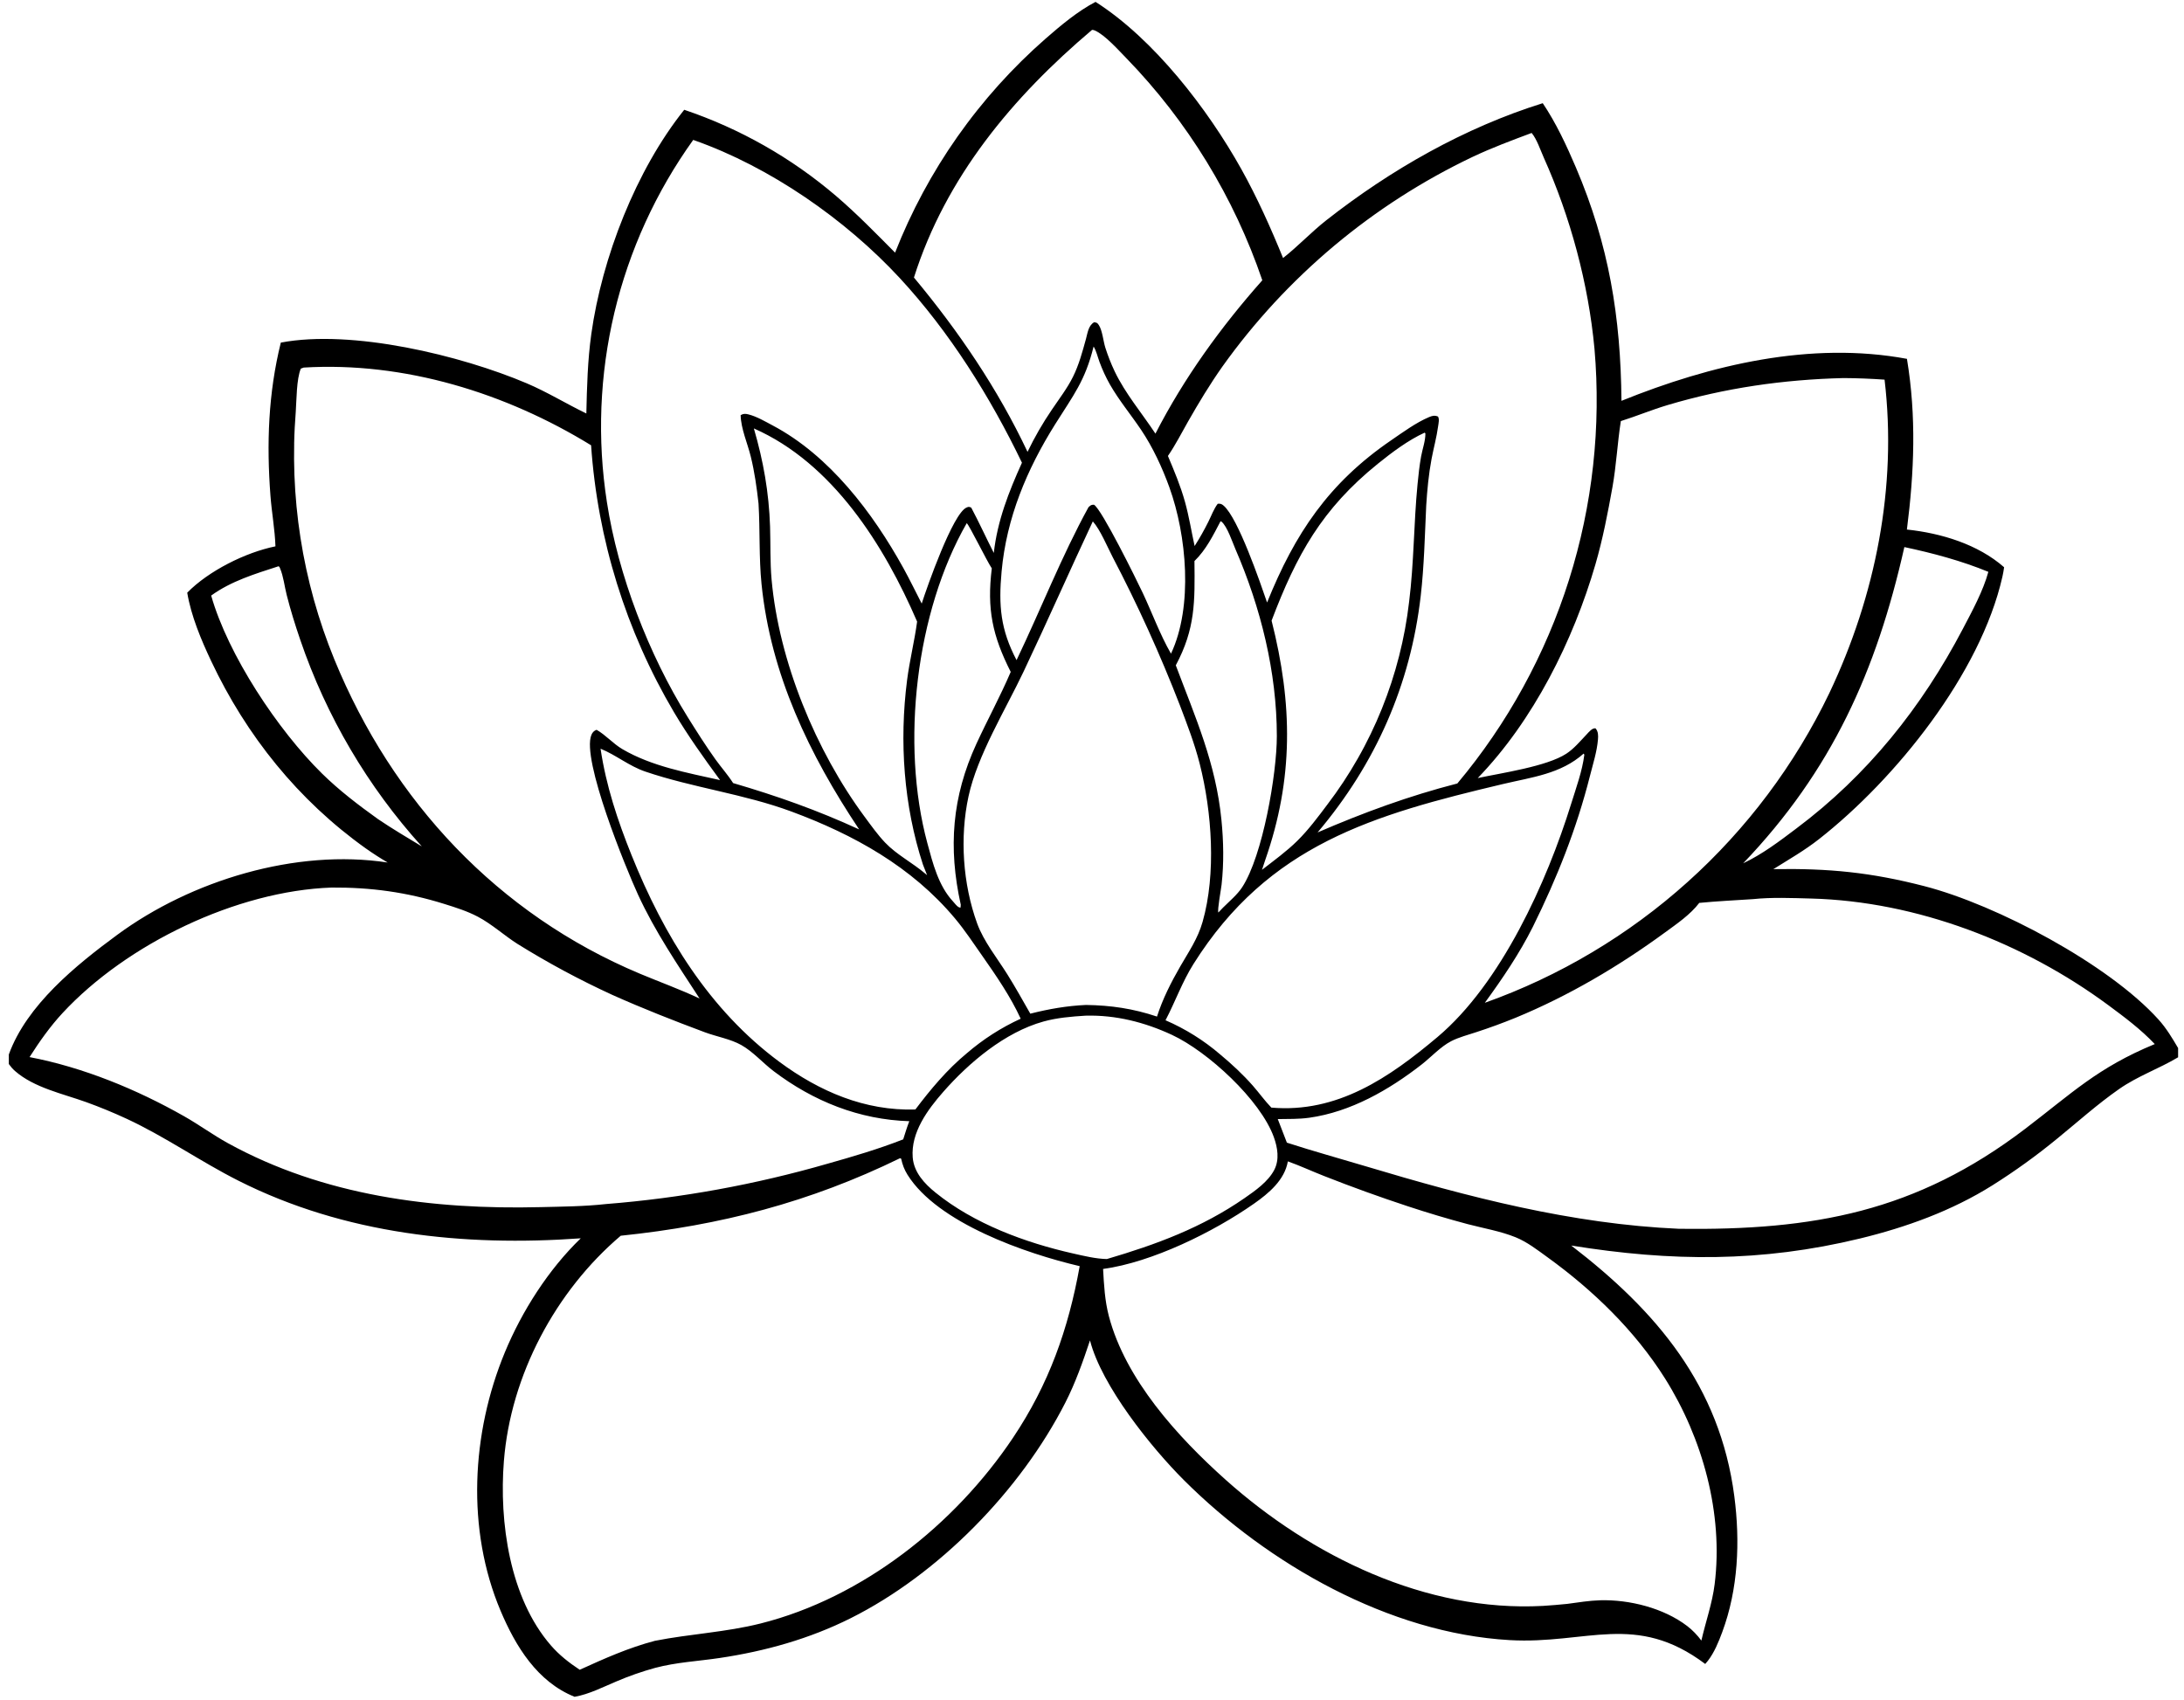 <svg width="212" height="165" viewBox="0 0 212 165" fill="none" xmlns="http://www.w3.org/2000/svg">
<path d="M186.823 86.026C181.599 84.675 177.507 84.281 172.14 84.368C173.638 83.433 175.178 82.549 176.568 81.457C184.02 75.608 192.239 65.401 194.371 55.991C194.44 55.684 194.496 55.375 194.538 55.063C191.984 52.824 188.424 51.755 185.102 51.403C185.816 45.81 186.033 40.425 185.106 34.833C175.765 33.1 166.047 35.411 157.395 38.909C157.321 30.759 156.183 23.786 152.972 16.252C152.071 14.139 151.04 11.924 149.754 10.017C142.155 12.388 134.983 16.481 128.745 21.38C127.281 22.53 125.998 23.908 124.546 25.047C123.36 22.137 122.026 19.156 120.492 16.411C117.238 10.587 112.02 3.8 106.344 0.182C104.612 1.087 102.969 2.466 101.499 3.748C101.097 4.1 100.7 4.458 100.309 4.822C99.917 5.186 99.531 5.555 99.151 5.93C98.771 6.306 98.396 6.686 98.027 7.073C97.659 7.459 97.296 7.851 96.938 8.248C96.581 8.645 96.229 9.048 95.884 9.456C95.539 9.864 95.2 10.277 94.867 10.695C94.534 11.112 94.207 11.535 93.887 11.963C93.567 12.39 93.253 12.823 92.945 13.259C92.638 13.696 92.337 14.138 92.042 14.584C91.748 15.03 91.461 15.48 91.18 15.935C90.899 16.389 90.625 16.848 90.358 17.311C90.091 17.773 89.831 18.24 89.578 18.711C89.325 19.181 89.079 19.655 88.84 20.133C88.601 20.611 88.369 21.092 88.144 21.577C87.92 22.062 87.702 22.55 87.492 23.041C87.282 23.532 87.08 24.027 86.885 24.524C85.019 22.649 83.171 20.745 81.159 19.025C80.619 18.563 80.068 18.115 79.506 17.679C78.945 17.244 78.373 16.822 77.791 16.414C77.209 16.006 76.618 15.611 76.017 15.231C75.416 14.851 74.807 14.486 74.189 14.135C73.571 13.784 72.945 13.448 72.311 13.127C71.677 12.806 71.035 12.501 70.386 12.21C69.738 11.92 69.083 11.645 68.421 11.386C67.759 11.127 67.092 10.884 66.418 10.657C61.743 16.495 58.431 25.023 57.398 32.424C57.04 34.987 56.974 37.554 56.916 40.137C54.965 39.195 53.133 38.06 51.131 37.209C44.75 34.498 34.179 31.941 27.259 33.257C26.038 38.18 25.869 43.081 26.253 48.124C26.377 49.757 26.683 51.4 26.738 53.034C23.831 53.624 20.258 55.409 18.174 57.532C18.551 59.789 19.522 62.099 20.491 64.155C23.911 71.412 28.954 77.686 35.5 82.351C36.191 82.839 36.901 83.297 37.63 83.726C28.742 82.365 18.567 85.452 11.37 90.752C7.372 93.696 2.592 97.566 0.857 102.359V103.287C1.036 103.536 1.224 103.759 1.455 103.962C3.311 105.589 6.083 106.163 8.365 106.983C9.699 107.466 11.01 108.005 12.297 108.602C16.077 110.361 19.453 112.748 23.155 114.616C33.443 119.805 45.009 121.024 56.374 120.204C53.247 123.217 50.661 127.273 49.002 131.282C45.756 139.123 45.256 148.47 48.591 156.361C50.052 159.817 52.157 163.256 55.776 164.71C57.197 164.457 58.515 163.771 59.838 163.216C61.059 162.693 62.31 162.256 63.591 161.904C65.641 161.357 67.766 161.255 69.857 160.943C74.274 160.286 78.581 159.083 82.581 157.078C91.138 152.791 99.062 144.677 103.405 136.169C104.389 134.243 105.125 132.163 105.805 130.113C106.931 134.517 111.748 140.51 114.927 143.683C123.091 151.831 134.832 158.538 146.538 159.207C154.019 159.635 158.78 156.451 165.526 161.522C165.62 161.421 165.708 161.316 165.791 161.206C166.41 160.404 166.825 159.379 167.175 158.437C168.732 154.249 168.923 149.637 168.349 145.238C166.95 134.508 160.793 127.263 152.519 120.905C162.209 122.472 170.986 122.542 180.546 120.224C185.032 119.137 189.476 117.528 193.403 115.061C195.588 113.686 197.679 112.179 199.675 110.541C201.668 108.916 203.598 107.181 205.708 105.709C207.521 104.446 209.553 103.75 211.428 102.632V101.735C210.852 100.756 210.289 99.813 209.524 98.965C204.673 93.588 193.819 87.836 186.821 86.026L186.823 86.026ZM193.008 55.509C192.51 57.357 191.423 59.345 190.533 61.045C186.544 68.655 181.272 75.254 174.367 80.425C172.73 81.661 171.072 82.921 169.21 83.802C177.815 74.796 182.145 65.145 184.855 53.105C187.612 53.691 190.402 54.437 193.008 55.509ZM157.335 40.876C158.852 40.398 160.322 39.784 161.85 39.327C167.451 37.655 173.106 36.844 178.944 36.699C180.276 36.707 181.605 36.758 182.934 36.853C184.169 47.265 182.055 57.843 177.574 67.278C177.366 67.711 177.152 68.142 176.933 68.57C176.714 68.998 176.49 69.423 176.261 69.845C176.032 70.267 175.797 70.686 175.557 71.103C175.318 71.52 175.073 71.933 174.824 72.344C174.574 72.755 174.32 73.162 174.06 73.567C173.801 73.971 173.536 74.373 173.267 74.77C172.997 75.168 172.724 75.563 172.445 75.954C172.166 76.345 171.882 76.734 171.594 77.118C171.306 77.503 171.013 77.883 170.715 78.261C170.417 78.638 170.115 79.012 169.808 79.382C169.501 79.751 169.19 80.117 168.874 80.48C168.559 80.842 168.239 81.201 167.914 81.555C167.589 81.909 167.261 82.26 166.928 82.606C166.595 82.953 166.258 83.295 165.917 83.634C165.575 83.972 165.23 84.306 164.88 84.636C164.531 84.966 164.178 85.291 163.82 85.612C163.463 85.933 163.102 86.251 162.736 86.563C162.371 86.876 162.002 87.183 161.63 87.487C161.257 87.79 160.881 88.089 160.501 88.384C160.121 88.678 159.737 88.967 159.351 89.252C158.964 89.537 158.574 89.818 158.18 90.093C157.786 90.368 157.389 90.639 156.989 90.905C156.589 91.17 156.185 91.431 155.778 91.687C155.372 91.943 154.962 92.194 154.549 92.44C154.136 92.686 153.721 92.927 153.302 93.163C152.884 93.399 152.462 93.629 152.038 93.855C151.613 94.081 151.186 94.301 150.757 94.516C150.327 94.731 149.895 94.941 149.46 95.146C149.025 95.351 148.588 95.55 148.148 95.744C147.709 95.938 147.267 96.126 146.823 96.309C146.378 96.492 145.932 96.67 145.483 96.842C145.034 97.015 144.584 97.182 144.131 97.343C145.842 94.994 147.489 92.57 148.793 89.968C151.146 85.206 153.03 80.479 154.336 75.32C154.626 74.172 155.015 72.969 155.113 71.789C155.146 71.396 155.148 71.018 154.883 70.704C154.56 70.639 154.222 71.072 154.007 71.297C153.396 71.939 152.788 72.677 152.041 73.163C150.14 74.405 145.757 75.031 143.444 75.528C148.846 69.946 152.721 62.172 154.872 54.768C155.58 52.329 156.071 49.791 156.519 47.292C156.901 45.161 156.999 43.009 157.334 40.876L157.335 40.876ZM98.11 65.222C97.099 67.591 95.861 69.853 94.784 72.192C92.404 77.365 92.035 82.279 93.26 87.818C93.265 87.915 93.243 88.02 93.23 88.117C93.169 88.096 93.105 88.082 93.047 88.053C92.879 87.969 92.642 87.647 92.509 87.504C91.095 85.983 90.546 83.802 90.015 81.834C87.422 72.224 88.889 59.411 93.841 50.783C94.103 51.004 95.769 54.419 96.273 55.172C95.786 59.127 96.336 61.711 98.11 65.222H98.11ZM115.944 54.463C117.086 53.349 117.748 51.986 118.481 50.592C118.512 50.608 118.547 50.617 118.574 50.639C119.132 51.108 119.626 52.62 119.92 53.298C122.38 58.972 123.942 65.239 123.942 71.455C123.942 75.117 122.577 83.078 120.569 86.137C120.099 86.854 119.322 87.5 118.716 88.106L118.264 88.58C118.157 88.321 118.525 86.355 118.578 85.878C118.811 83.775 118.773 81.684 118.564 79.582C118.014 74.052 116.052 69.692 114.134 64.583C116.039 61.019 115.987 58.403 115.945 54.463L115.944 54.463ZM123.432 60.248C125.855 53.862 128.31 49.409 133.745 45.019C135.112 43.915 136.692 42.729 138.29 41.998L138.362 42.071C138.37 42.802 138.076 43.587 137.945 44.311C137.783 45.209 137.686 46.117 137.598 47.024C137.23 50.815 137.256 54.636 136.782 58.416C136.73 58.86 136.671 59.303 136.605 59.745C136.538 60.188 136.465 60.629 136.384 61.069C136.302 61.508 136.214 61.947 136.118 62.384C136.023 62.821 135.92 63.255 135.809 63.689C135.699 64.122 135.581 64.553 135.456 64.983C135.332 65.412 135.2 65.839 135.061 66.264C134.921 66.689 134.776 67.112 134.622 67.532C134.469 67.952 134.309 68.37 134.142 68.784C133.975 69.199 133.801 69.611 133.62 70.02C133.439 70.429 133.251 70.835 133.056 71.237C132.862 71.64 132.66 72.039 132.453 72.435C132.245 72.831 132.031 73.224 131.809 73.612C131.588 74.001 131.361 74.386 131.127 74.767C130.893 75.148 130.653 75.525 130.407 75.898C130.16 76.272 129.907 76.64 129.649 77.005C129.39 77.369 129.125 77.73 128.855 78.085C127.951 79.292 127.016 80.543 125.945 81.605C124.892 82.647 123.67 83.527 122.502 84.435L122.807 83.508C125.583 75.583 125.481 68.33 123.433 60.247L123.432 60.248ZM113.668 63.453C112.599 61.598 111.842 59.502 110.928 57.561C110.331 56.295 106.941 49.42 106.191 48.994C105.898 48.996 105.891 49.04 105.661 49.232C103.042 54.007 101.03 59.165 98.677 64.08C97.118 61.115 96.92 58.781 97.225 55.469C97.702 50.273 99.67 45.575 102.419 41.192C104.201 38.351 105.331 36.977 106.156 33.636C106.428 34.078 106.547 34.646 106.728 35.133C107.006 35.888 107.342 36.617 107.737 37.318C108.624 38.868 109.776 40.251 110.772 41.732C111.905 43.418 112.823 45.401 113.513 47.311C115.185 51.938 115.832 58.854 113.668 63.452L113.668 63.453ZM88.05 66.022C87.286 71.973 87.722 78.214 89.589 83.924L89.994 84.956L89.93 84.901L89.822 84.81C88.581 83.749 87.035 82.968 85.916 81.79C85.193 81.03 84.557 80.133 83.933 79.29C79.192 72.891 75.609 64.195 74.897 56.252C74.744 54.542 74.806 52.826 74.75 51.112C74.64 47.798 74.103 44.767 73.177 41.588C80.834 44.962 85.836 52.949 89.024 60.34C88.769 62.242 88.295 64.113 88.05 66.022H88.05ZM92.695 89.147C93.648 90.285 94.49 91.559 95.342 92.775C96.694 94.706 98.094 96.74 99.078 98.886C98.605 99.103 98.14 99.336 97.683 99.585C97.226 99.835 96.778 100.1 96.341 100.381C95.902 100.663 95.475 100.959 95.058 101.27C94.641 101.581 94.235 101.907 93.841 102.247C91.95 103.805 90.325 105.75 88.856 107.698C83.965 107.856 79.534 105.943 75.664 103.081C68.842 98.034 64.423 90.778 61.301 83.002C59.944 79.623 58.838 76.292 58.296 72.679C59.805 73.289 61.057 74.361 62.645 74.9C67.284 76.474 72.213 77.067 76.831 78.779C82.888 81.024 88.496 84.132 92.695 89.147V89.147ZM97.776 94.57C96.791 92.997 95.484 91.38 94.85 89.635C93.461 85.809 93.151 81.284 94.013 77.306C94.878 73.313 97.596 68.913 99.368 65.174C101.655 60.347 103.811 55.451 106.08 50.613C106.798 51.413 107.496 53.093 108 54.066C110.443 58.735 112.618 63.527 114.523 68.441C115.236 70.319 115.958 72.183 116.454 74.133C117.646 78.822 118.065 84.831 116.734 89.49C116.269 91.12 115.404 92.359 114.569 93.807C113.679 95.35 112.849 96.982 112.309 98.68C110.013 97.908 107.839 97.587 105.416 97.552C103.565 97.636 101.803 97.943 100.012 98.398C99.279 97.116 98.559 95.821 97.776 94.57V94.57ZM115.848 93.579C123.154 81.967 133.314 79.088 145.902 76.105C148.694 75.443 151.5 75.133 153.722 73.153L153.791 73.258C153.593 74.847 152.985 76.5 152.512 78.025C150.155 85.621 145.714 95.466 139.533 100.669C134.862 104.602 129.819 108.071 123.409 107.516C122.772 106.857 122.233 106.097 121.628 105.407C120.655 104.298 119.574 103.298 118.443 102.355C118.045 102.013 117.636 101.688 117.214 101.378C116.792 101.067 116.359 100.773 115.915 100.496C115.47 100.218 115.017 99.958 114.553 99.715C114.089 99.471 113.617 99.246 113.136 99.038C114.083 97.234 114.756 95.315 115.848 93.58L115.848 93.579ZM125.083 27.94C125.552 27.465 126.028 26.997 126.511 26.536C126.994 26.076 127.485 25.623 127.982 25.178C128.48 24.733 128.985 24.296 129.496 23.867C130.008 23.438 130.526 23.018 131.051 22.605C131.576 22.192 132.107 21.789 132.645 21.393C133.182 20.998 133.726 20.611 134.276 20.232C134.826 19.854 135.382 19.484 135.944 19.123C136.505 18.763 137.073 18.411 137.646 18.068C138.219 17.725 138.797 17.391 139.38 17.067C139.964 16.742 140.552 16.427 141.145 16.121C141.739 15.815 142.337 15.519 142.94 15.232C144.805 14.35 146.744 13.627 148.676 12.906C149.175 13.494 149.526 14.567 149.851 15.292C152.447 21.082 154.187 27.537 154.776 33.857C154.817 34.328 154.852 34.799 154.881 35.272C154.91 35.743 154.933 36.216 154.951 36.689C154.968 37.161 154.98 37.634 154.985 38.107C154.991 38.58 154.992 39.053 154.986 39.526C154.981 39.998 154.969 40.471 154.952 40.944C154.935 41.417 154.912 41.889 154.884 42.361C154.855 42.833 154.82 43.304 154.78 43.776C154.74 44.247 154.694 44.718 154.642 45.188C154.591 45.658 154.533 46.127 154.469 46.596C154.406 47.065 154.337 47.532 154.263 47.999C154.188 48.466 154.107 48.932 154.021 49.398C153.935 49.862 153.843 50.326 153.746 50.789C153.648 51.252 153.545 51.714 153.437 52.174C153.328 52.634 153.214 53.093 153.093 53.55C152.973 54.008 152.848 54.464 152.717 54.918C152.586 55.372 152.449 55.825 152.306 56.276C152.164 56.727 152.016 57.176 151.863 57.624C151.71 58.071 151.551 58.517 151.387 58.96C151.222 59.404 151.053 59.845 150.878 60.284C150.703 60.724 150.523 61.16 150.337 61.596C150.151 62.031 149.96 62.463 149.764 62.893C149.567 63.324 149.366 63.752 149.159 64.177C148.952 64.602 148.74 65.025 148.523 65.445C148.306 65.865 148.084 66.283 147.856 66.697C147.629 67.112 147.397 67.524 147.159 67.933C146.922 68.342 146.679 68.748 146.432 69.151C146.185 69.555 145.933 69.954 145.675 70.352C145.418 70.748 145.156 71.142 144.889 71.532C144.622 71.923 144.351 72.31 144.075 72.694C143.798 73.077 143.517 73.458 143.232 73.835C142.946 74.212 142.656 74.585 142.361 74.955C142.066 75.325 141.767 75.691 141.463 76.053C136.775 77.256 132.331 78.888 127.897 80.806C133.519 74.162 136.916 66.497 137.911 57.829C138.244 54.928 138.305 51.98 138.443 49.064C138.538 47.553 138.681 46.035 138.961 44.546C139.159 43.495 139.454 42.44 139.597 41.382C139.636 41.089 139.739 40.684 139.585 40.433C139.261 40.303 139.031 40.356 138.721 40.487C137.466 41.014 136.169 41.965 135.042 42.737C128.977 46.884 125.696 51.787 122.995 58.485C122.309 56.498 120.192 50.307 118.78 49.085C118.578 48.91 118.465 48.881 118.206 48.9C117.828 49.389 117.578 50.083 117.297 50.642C116.889 51.456 116.453 52.238 115.961 53.003C115.648 51.571 115.417 50.123 115.024 48.709C114.598 47.176 113.986 45.722 113.37 44.26C114.1 43.201 114.692 42.024 115.331 40.907C116.368 39.09 117.441 37.308 118.647 35.597C119.035 35.054 119.431 34.516 119.835 33.985C120.24 33.455 120.653 32.93 121.074 32.412C121.496 31.894 121.925 31.383 122.363 30.879C122.8 30.375 123.246 29.878 123.699 29.387C124.152 28.897 124.613 28.414 125.082 27.939L125.083 27.94ZM106.003 2.901C106.121 2.911 106.158 2.907 106.281 2.962C107.278 3.404 108.568 4.867 109.358 5.673C109.727 6.053 110.091 6.44 110.45 6.83C110.808 7.221 111.161 7.617 111.508 8.017C111.856 8.417 112.198 8.823 112.534 9.233C112.87 9.643 113.201 10.057 113.525 10.476C113.85 10.896 114.169 11.319 114.482 11.747C114.795 12.175 115.103 12.607 115.404 13.044C115.705 13.48 116 13.92 116.289 14.365C116.578 14.809 116.861 15.258 117.138 15.71C117.414 16.163 117.685 16.619 117.949 17.079C118.213 17.539 118.471 18.002 118.722 18.469C118.973 18.936 119.218 19.406 119.457 19.88C119.695 20.354 119.927 20.83 120.152 21.31C120.377 21.791 120.596 22.273 120.807 22.76C121.019 23.246 121.225 23.735 121.423 24.226C121.622 24.718 121.813 25.212 121.998 25.709C122.182 26.206 122.36 26.706 122.532 27.208C118.504 31.75 114.936 36.683 112.158 42.093C110.845 40.103 109.231 38.208 108.202 36.052C107.847 35.304 107.545 34.535 107.294 33.746C107.098 33.132 107.007 32.069 106.661 31.552C106.505 31.32 106.459 31.318 106.204 31.281C105.648 31.607 105.575 32.312 105.416 32.895C105.069 34.149 104.735 35.409 104.153 36.579C103.586 37.719 102.807 38.718 102.101 39.772C101.212 41.077 100.426 42.44 99.742 43.862C96.852 37.738 93.044 32.134 88.716 26.941C91.805 17.188 98.297 9.419 106.004 2.9L106.003 2.901ZM58.348 40.669C58.354 40.283 58.364 39.897 58.379 39.511C58.395 39.124 58.414 38.739 58.44 38.353C58.464 37.968 58.493 37.582 58.527 37.198C58.561 36.813 58.6 36.429 58.643 36.045C58.686 35.661 58.734 35.278 58.787 34.895C58.839 34.512 58.897 34.13 58.959 33.749C59.021 33.368 59.087 32.987 59.158 32.608C59.229 32.228 59.305 31.849 59.385 31.472C59.465 31.094 59.55 30.717 59.64 30.341C59.729 29.966 59.823 29.591 59.922 29.218C60.02 28.844 60.123 28.472 60.231 28.101C60.339 27.73 60.451 27.36 60.568 26.993C60.684 26.624 60.805 26.257 60.931 25.892C61.056 25.527 61.187 25.163 61.321 24.801C61.455 24.439 61.594 24.079 61.737 23.72C61.88 23.362 62.028 23.005 62.179 22.649C62.331 22.294 62.487 21.94 62.648 21.589C62.808 21.238 62.973 20.888 63.142 20.541C63.311 20.194 63.483 19.848 63.661 19.505C63.838 19.162 64.019 18.82 64.205 18.482C64.391 18.143 64.58 17.807 64.774 17.473C64.967 17.139 65.165 16.807 65.367 16.477C65.569 16.148 65.775 15.821 65.985 15.497C66.195 15.172 66.408 14.851 66.626 14.531C66.844 14.212 67.065 13.896 67.29 13.582L67.415 13.626C74.745 16.211 82.067 21.296 87.337 26.988C92.168 32.207 96.124 38.526 99.2 44.916C97.921 47.741 96.812 50.566 96.468 53.675C95.724 52.216 95.047 50.72 94.278 49.276C94.068 49.186 94.036 49.176 93.823 49.267C92.491 49.837 90 56.944 89.47 58.59C88.879 57.442 88.317 56.277 87.693 55.147C84.726 49.776 80.52 44.22 75.002 41.298C74.276 40.913 73.463 40.433 72.662 40.228C72.357 40.15 72.167 40.141 71.894 40.298C71.922 41.618 72.566 43.042 72.879 44.325C73.247 45.827 73.458 47.337 73.629 48.87C73.788 51.464 73.66 54.114 73.921 56.691C74.811 65.476 78.559 73.255 83.398 80.513C79.373 78.656 75.41 77.257 71.163 76.013C70.657 75.216 70.001 74.485 69.45 73.715C68.498 72.384 67.617 70.992 66.751 69.603C62.978 63.547 59.998 55.819 58.914 48.752C58.854 48.371 58.799 47.989 58.749 47.605C58.699 47.222 58.653 46.839 58.612 46.455C58.571 46.071 58.535 45.686 58.503 45.301C58.471 44.916 58.444 44.531 58.422 44.146C58.4 43.76 58.382 43.374 58.369 42.988C58.356 42.602 58.348 42.216 58.344 41.83C58.341 41.444 58.342 41.057 58.348 40.671V40.669ZM28.553 43.036C28.564 42.525 28.582 42.013 28.609 41.502C28.635 40.991 28.668 40.481 28.709 39.971C28.788 38.842 28.776 36.794 29.201 35.783L29.483 35.68C39.25 35.093 49.101 38.139 57.377 43.224C57.416 43.793 57.463 44.361 57.519 44.928C57.575 45.495 57.638 46.061 57.711 46.627C57.782 47.192 57.863 47.757 57.952 48.319C58.04 48.883 58.137 49.444 58.241 50.004C58.346 50.565 58.459 51.123 58.579 51.68C58.7 52.237 58.829 52.792 58.966 53.345C59.103 53.899 59.249 54.45 59.402 54.999C59.555 55.548 59.716 56.095 59.885 56.639C60.054 57.183 60.231 57.725 60.415 58.264C60.6 58.803 60.793 59.34 60.992 59.873C61.193 60.407 61.401 60.938 61.616 61.465C61.832 61.993 62.055 62.517 62.286 63.038C62.517 63.559 62.755 64.077 63.001 64.591C63.247 65.105 63.5 65.616 63.761 66.123C64.021 66.629 64.29 67.132 64.565 67.632C64.84 68.13 65.123 68.625 65.412 69.116C66.764 71.402 68.328 73.586 69.897 75.726C66.696 75.007 63.282 74.399 60.419 72.722C59.5 72.184 58.806 71.349 57.909 70.842C57.661 70.932 57.507 71.093 57.406 71.339C56.427 73.708 60.763 84.295 61.937 86.854C63.592 90.446 65.765 93.631 67.911 96.93C66.019 96.036 64.04 95.326 62.11 94.516C48.325 88.736 38.101 77.788 32.457 64.013C32.263 63.54 32.076 63.064 31.896 62.585C31.716 62.106 31.543 61.624 31.377 61.141C31.211 60.657 31.052 60.17 30.9 59.681C30.748 59.193 30.604 58.702 30.466 58.209C30.329 57.716 30.199 57.221 30.076 56.725C29.953 56.228 29.837 55.73 29.729 55.23C29.621 54.73 29.52 54.228 29.426 53.725C29.332 53.223 29.246 52.718 29.168 52.212C29.089 51.707 29.017 51.2 28.953 50.693C28.889 50.185 28.833 49.677 28.784 49.167C28.735 48.658 28.693 48.148 28.659 47.638C28.625 47.127 28.599 46.617 28.579 46.105C28.56 45.594 28.549 45.082 28.545 44.571C28.541 44.059 28.544 43.547 28.555 43.036L28.553 43.036ZM36.695 79.513C34.797 78.152 32.928 76.729 31.259 75.089C26.981 70.886 22.131 63.574 20.499 57.812C22.447 56.399 24.779 55.7 27.041 54.966C27.159 55.059 27.112 55.001 27.184 55.169C27.512 55.936 27.619 56.925 27.826 57.74C28.197 59.209 28.655 60.679 29.147 62.113C29.462 63.037 29.8 63.952 30.162 64.859C30.523 65.766 30.907 66.663 31.315 67.55C31.722 68.437 32.151 69.313 32.603 70.179C33.054 71.044 33.528 71.897 34.023 72.739C34.518 73.58 35.034 74.409 35.571 75.224C36.109 76.039 36.666 76.839 37.244 77.626C37.822 78.413 38.419 79.185 39.036 79.941C39.653 80.697 40.29 81.438 40.944 82.162C39.517 81.297 38.077 80.448 36.695 79.513L36.695 79.513ZM52.449 117.178C41.986 117.436 31.39 116.074 22.105 110.958C20.662 110.162 19.322 109.177 17.886 108.363C13.261 105.74 8.098 103.616 2.869 102.613C3.827 101.112 4.858 99.646 6.071 98.338C12.304 91.618 22.979 86.474 32.191 86.156C36.006 86.13 39.476 86.606 43.125 87.745C44.24 88.093 45.353 88.442 46.389 88.989C47.745 89.704 48.933 90.801 50.23 91.625C53.193 93.468 56.26 95.117 59.431 96.572C62.372 97.889 65.399 99.077 68.417 100.203C69.545 100.623 70.914 100.857 71.955 101.442C73.099 102.085 74.046 103.182 75.097 103.978C78.96 106.904 83.407 108.686 88.266 108.836C88.039 109.412 87.863 110.01 87.674 110.599C85.259 111.545 82.793 112.269 80.3 112.971C78.549 113.476 76.786 113.936 75.011 114.352C73.237 114.769 71.453 115.14 69.66 115.466C67.867 115.792 66.066 116.073 64.259 116.309C62.451 116.544 60.639 116.734 58.822 116.878C56.732 117.112 54.553 117.126 52.45 117.178H52.449ZM98.328 139.572C92.689 147.985 83.754 155.094 73.835 157.592C70.435 158.448 66.984 158.602 63.567 159.277C61.002 159.952 58.678 160.993 56.274 162.086C55.238 161.402 54.293 160.664 53.476 159.723C49.471 155.111 48.441 147.742 48.913 141.819C49.574 133.512 53.907 125.348 60.254 119.954C69.94 118.95 78.617 116.703 87.369 112.427L87.475 112.476C87.606 113.063 87.772 113.522 88.092 114.035C91.015 118.724 99.583 121.685 104.806 122.907C103.703 129.04 101.809 134.378 98.327 139.572H98.328ZM104.182 121.68C99.532 120.634 94.553 118.798 90.808 115.765C89.73 114.893 88.709 113.799 88.596 112.348C88.407 109.927 90.048 107.716 91.553 105.999C94.055 103.144 97.549 100.2 101.281 99.162C102.614 98.791 103.998 98.679 105.373 98.592C108.302 98.511 111.127 99.23 113.77 100.461C117.236 102.076 122.348 106.766 123.652 110.384C124.016 111.397 124.209 112.556 123.697 113.553C123.11 114.697 121.848 115.582 120.817 116.296C116.675 119.168 112.246 120.804 107.441 122.217C106.357 122.192 105.239 121.918 104.182 121.68ZM161.623 133.809C165.276 139.616 167.296 146.939 166.44 153.781C166.208 155.64 165.568 157.427 165.152 159.251C164.754 158.723 164.299 158.24 163.773 157.838C161.488 156.094 158.174 155.264 155.333 155.34C154.264 155.37 153.186 155.549 152.127 155.691C151.347 155.764 150.565 155.843 149.782 155.886C138.426 156.507 127.286 151.074 118.978 143.648C114.32 139.483 109.26 133.927 107.638 127.763C107.241 126.253 107.163 124.729 107.076 123.18C111.821 122.532 117.772 119.608 121.72 116.844C123.157 115.838 124.694 114.554 125.012 112.735C126.207 113.163 127.356 113.697 128.537 114.16C131.213 115.215 133.917 116.192 136.649 117.092C138.574 117.728 140.516 118.308 142.476 118.83C144.005 119.231 145.66 119.51 147.123 120.104C148.245 120.559 149.249 121.344 150.225 122.05C154.641 125.242 158.711 129.18 161.623 133.809ZM196.569 109.586C185.972 117.651 176.031 119.443 162.994 119.281C152.564 118.824 142.512 116.194 132.561 113.209C130.014 112.445 127.445 111.74 124.917 110.919L124.034 108.631C125.051 108.615 126.078 108.641 127.087 108.5C131.109 107.937 134.833 105.8 137.993 103.336C138.91 102.621 139.832 101.604 140.86 101.071C141.602 100.686 142.503 100.46 143.298 100.193C144.589 99.773 145.863 99.306 147.12 98.794C152.252 96.679 157.15 93.789 161.623 90.514C162.776 89.67 164.076 88.789 164.947 87.645C166.677 87.475 168.423 87.397 170.158 87.28C171.984 87.087 173.973 87.173 175.813 87.222C186.074 87.496 196.447 91.505 204.658 97.576C206.235 98.742 207.81 99.921 209.163 101.349C203.612 103.641 201.147 106.101 196.569 109.586Z" fill="black"/>
</svg>
